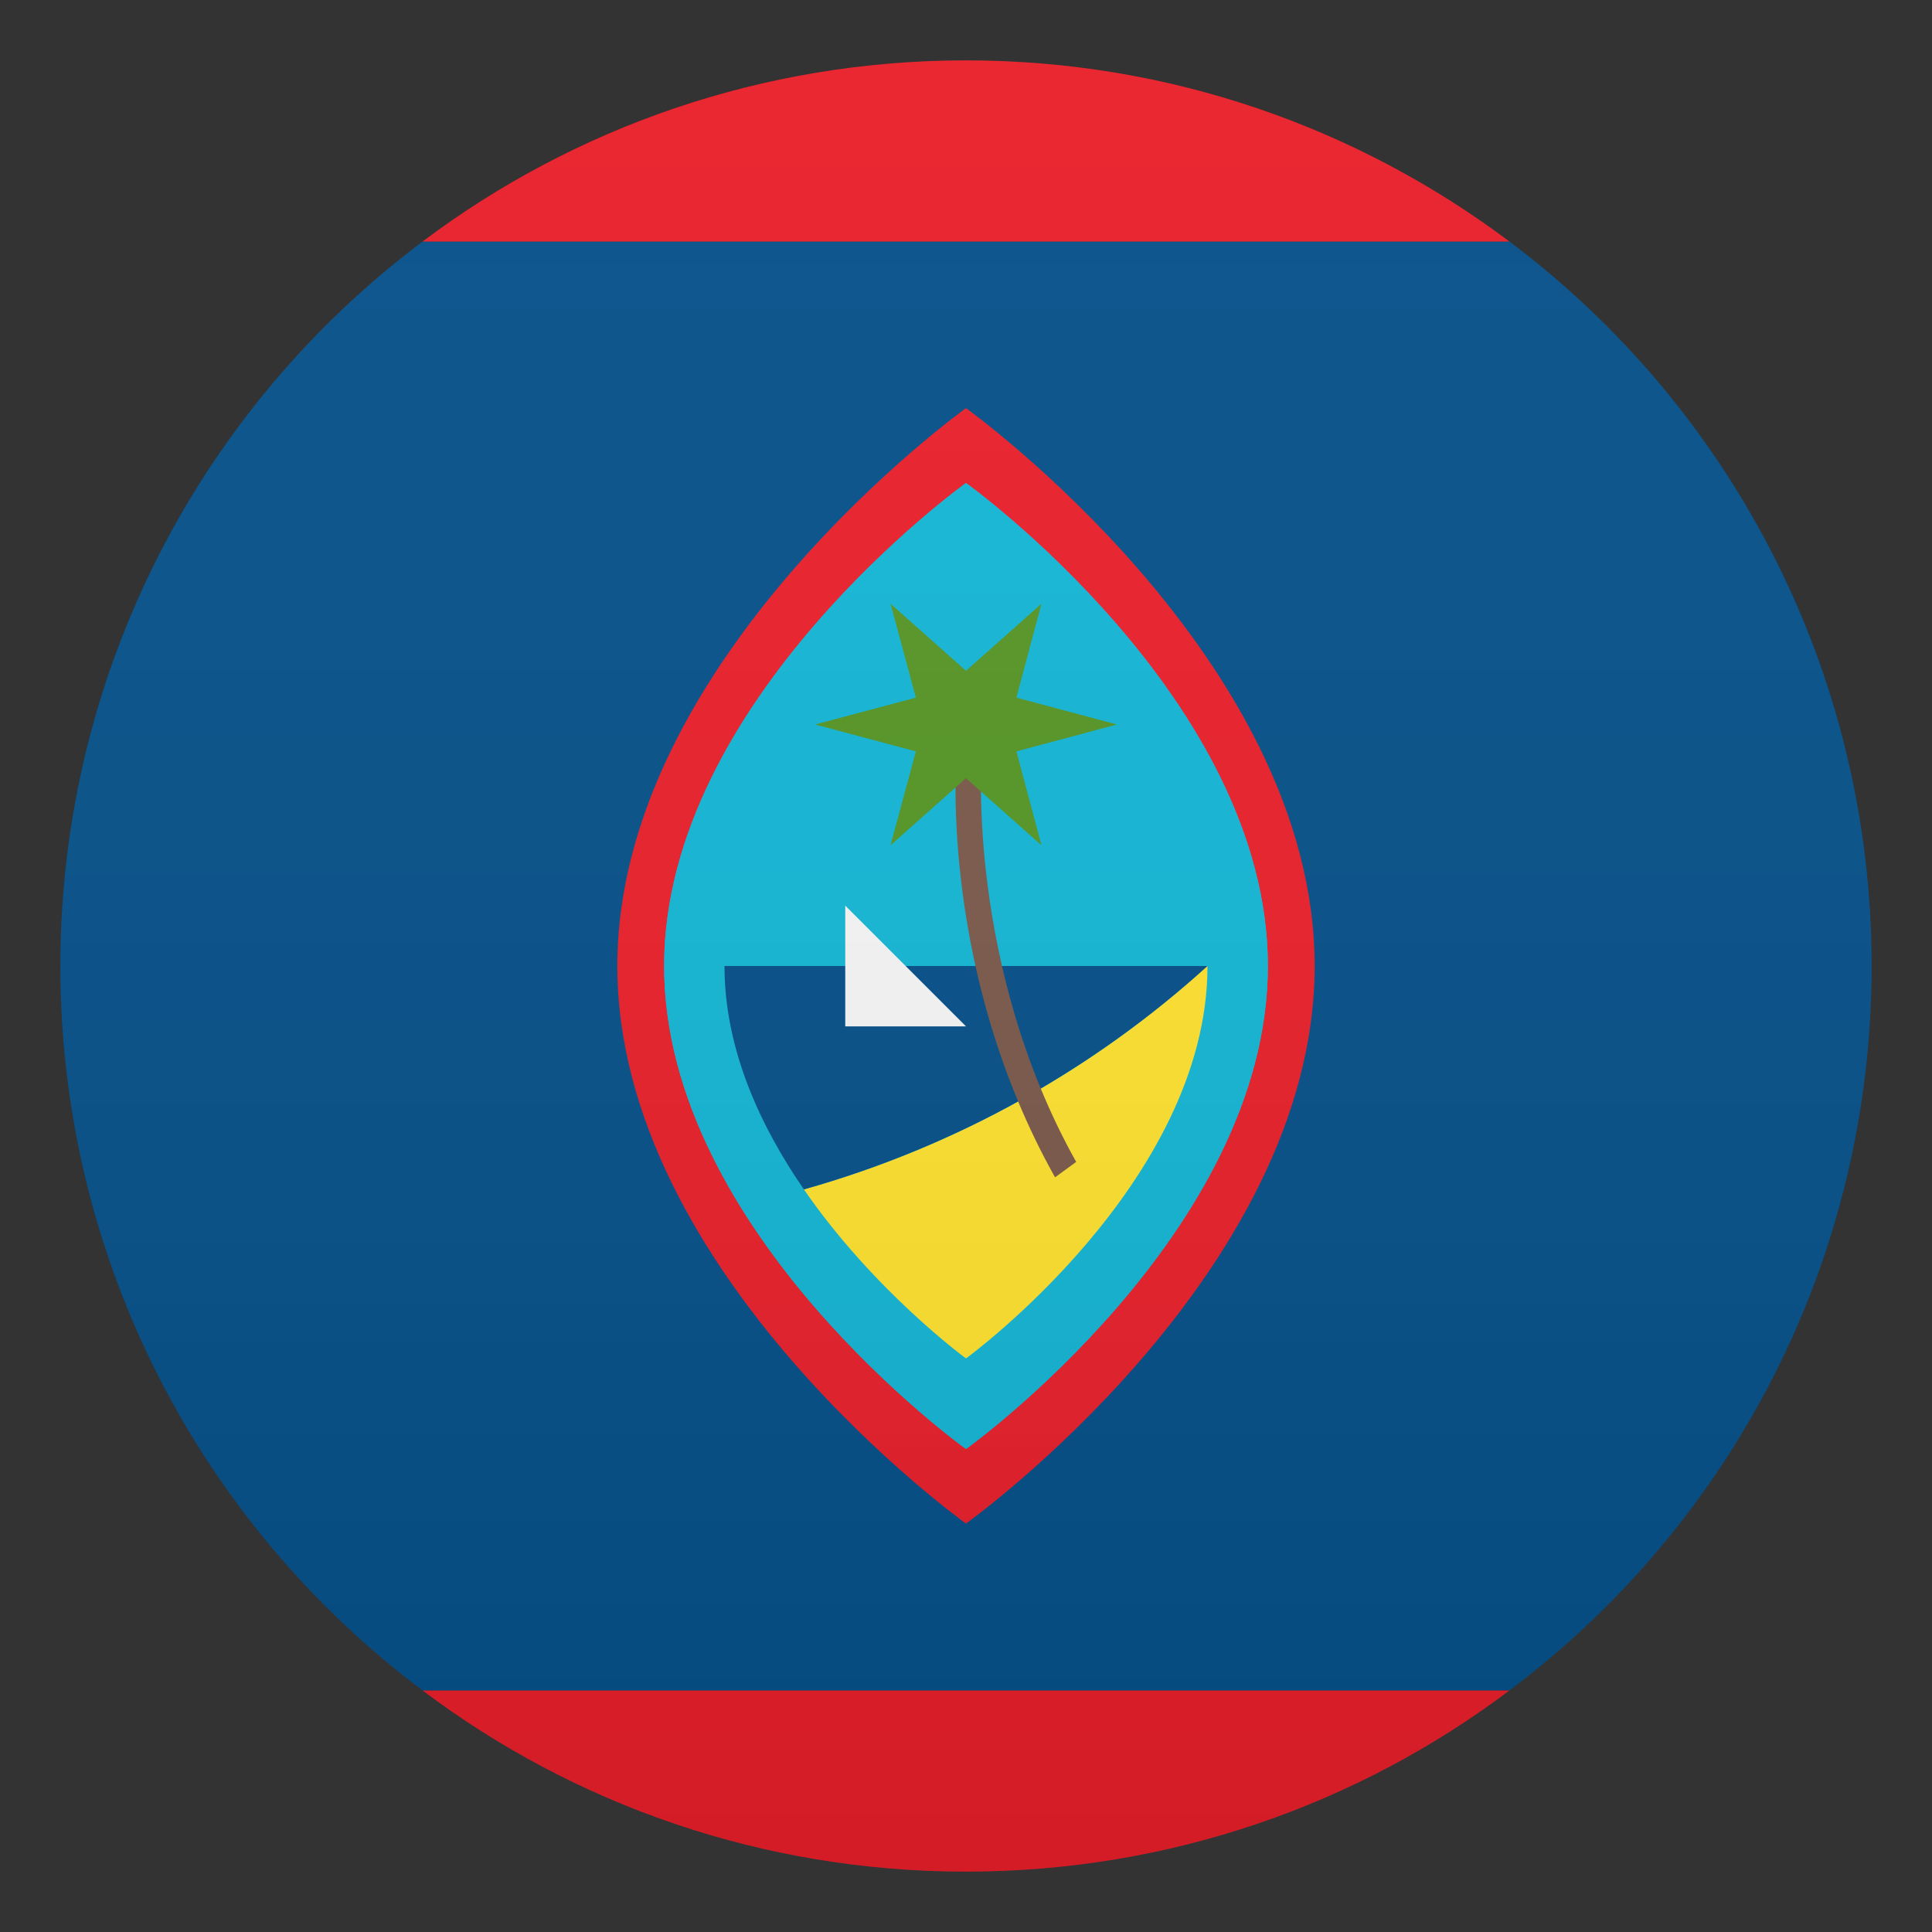 <svg enable-background="new 0 0 64 64" height="64" viewBox="0 0 64 64" width="64" xmlns="http://www.w3.org/2000/svg" xmlns:xlink="http://www.w3.org/1999/xlink"><rect x="0" y="0" width="64" height="64" fill="#333333" stroke="none"/><linearGradient id="a" gradientUnits="userSpaceOnUse" x1="32" x2="32" y1="62" y2="2"><stop offset="0" stop-color="#1a1a1a"/><stop offset=".102" stop-color="#393939" stop-opacity=".949"/><stop offset=".347" stop-color="#7f7f7f" stop-opacity=".826"/><stop offset=".569" stop-color="#b6b6b6" stop-opacity=".716"/><stop offset=".758" stop-color="#dedede" stop-opacity=".621"/><stop offset=".908" stop-color="#f6f6f6" stop-opacity=".546"/><stop offset="1" stop-color="#fff" stop-opacity=".5"/></linearGradient><path d="m2 32c0 9.81 4.71 18.53 12 24h36c7.29-5.47 12-14.19 12-24s-4.71-18.53-12-24h-36c-7.29 5.47-12 14.19-12 24z" fill="#014d87"/><g fill="#e81c27"><path d="m14 8h36c-5.02-3.77-11.25-6-18-6s-12.99 2.23-18 6z"/><path d="m32 62c6.75 0 12.99-2.23 18-6h-36c5.01 3.77 11.25 6 18 6z"/><path d="m43.55 32c0 10.21-11.55 18.47-11.55 18.47s-11.55-8.26-11.55-18.47 11.55-18.48 11.55-18.48 11.55 8.27 11.55 18.48z"/></g><path d="m42 32c0 8.84-10 16-10 16s-10-7.16-10-16 10-16 10-16 10 7.16 10 16z" fill="#0fb4d4"/><path d="m42 32c0 8.84-10 16-10 16s-10-7.16-10-16 10-16 10-16 10 7.16 10 16z" fill="#0fb4d4"/><path d="m26.63 39.4c2.33 3.38 5.37 5.6 5.37 5.6s8-5.82 8-13h-.01c-3.75 3.42-8.31 5.98-13.36 7.4z" fill="#ffe12c"/><path d="m24 32c0 2.75 1.18 5.3 2.63 7.4 5.05-1.42 9.61-3.99 13.37-7.4z" fill="#014d87"/><path d="m28 30v4h4z" fill="#f5f5f5"/><path d="m34.95 39c-3.79-6.75-3.29-13.71-3.26-14l.83.08c-.01.07-.49 6.94 3.13 13.41z" fill="#785647"/><path d="m32 22.22 2.5-2.22-.83 3.11 3.33.89-3.33.89.83 3.11-2.5-2.22-2.5 2.22.84-3.11-3.34-.89 3.34-.89-.84-3.11z" fill="#529320"/><circle cx="32" cy="32" fill="url(#a)" opacity=".1" r="30"/></svg>